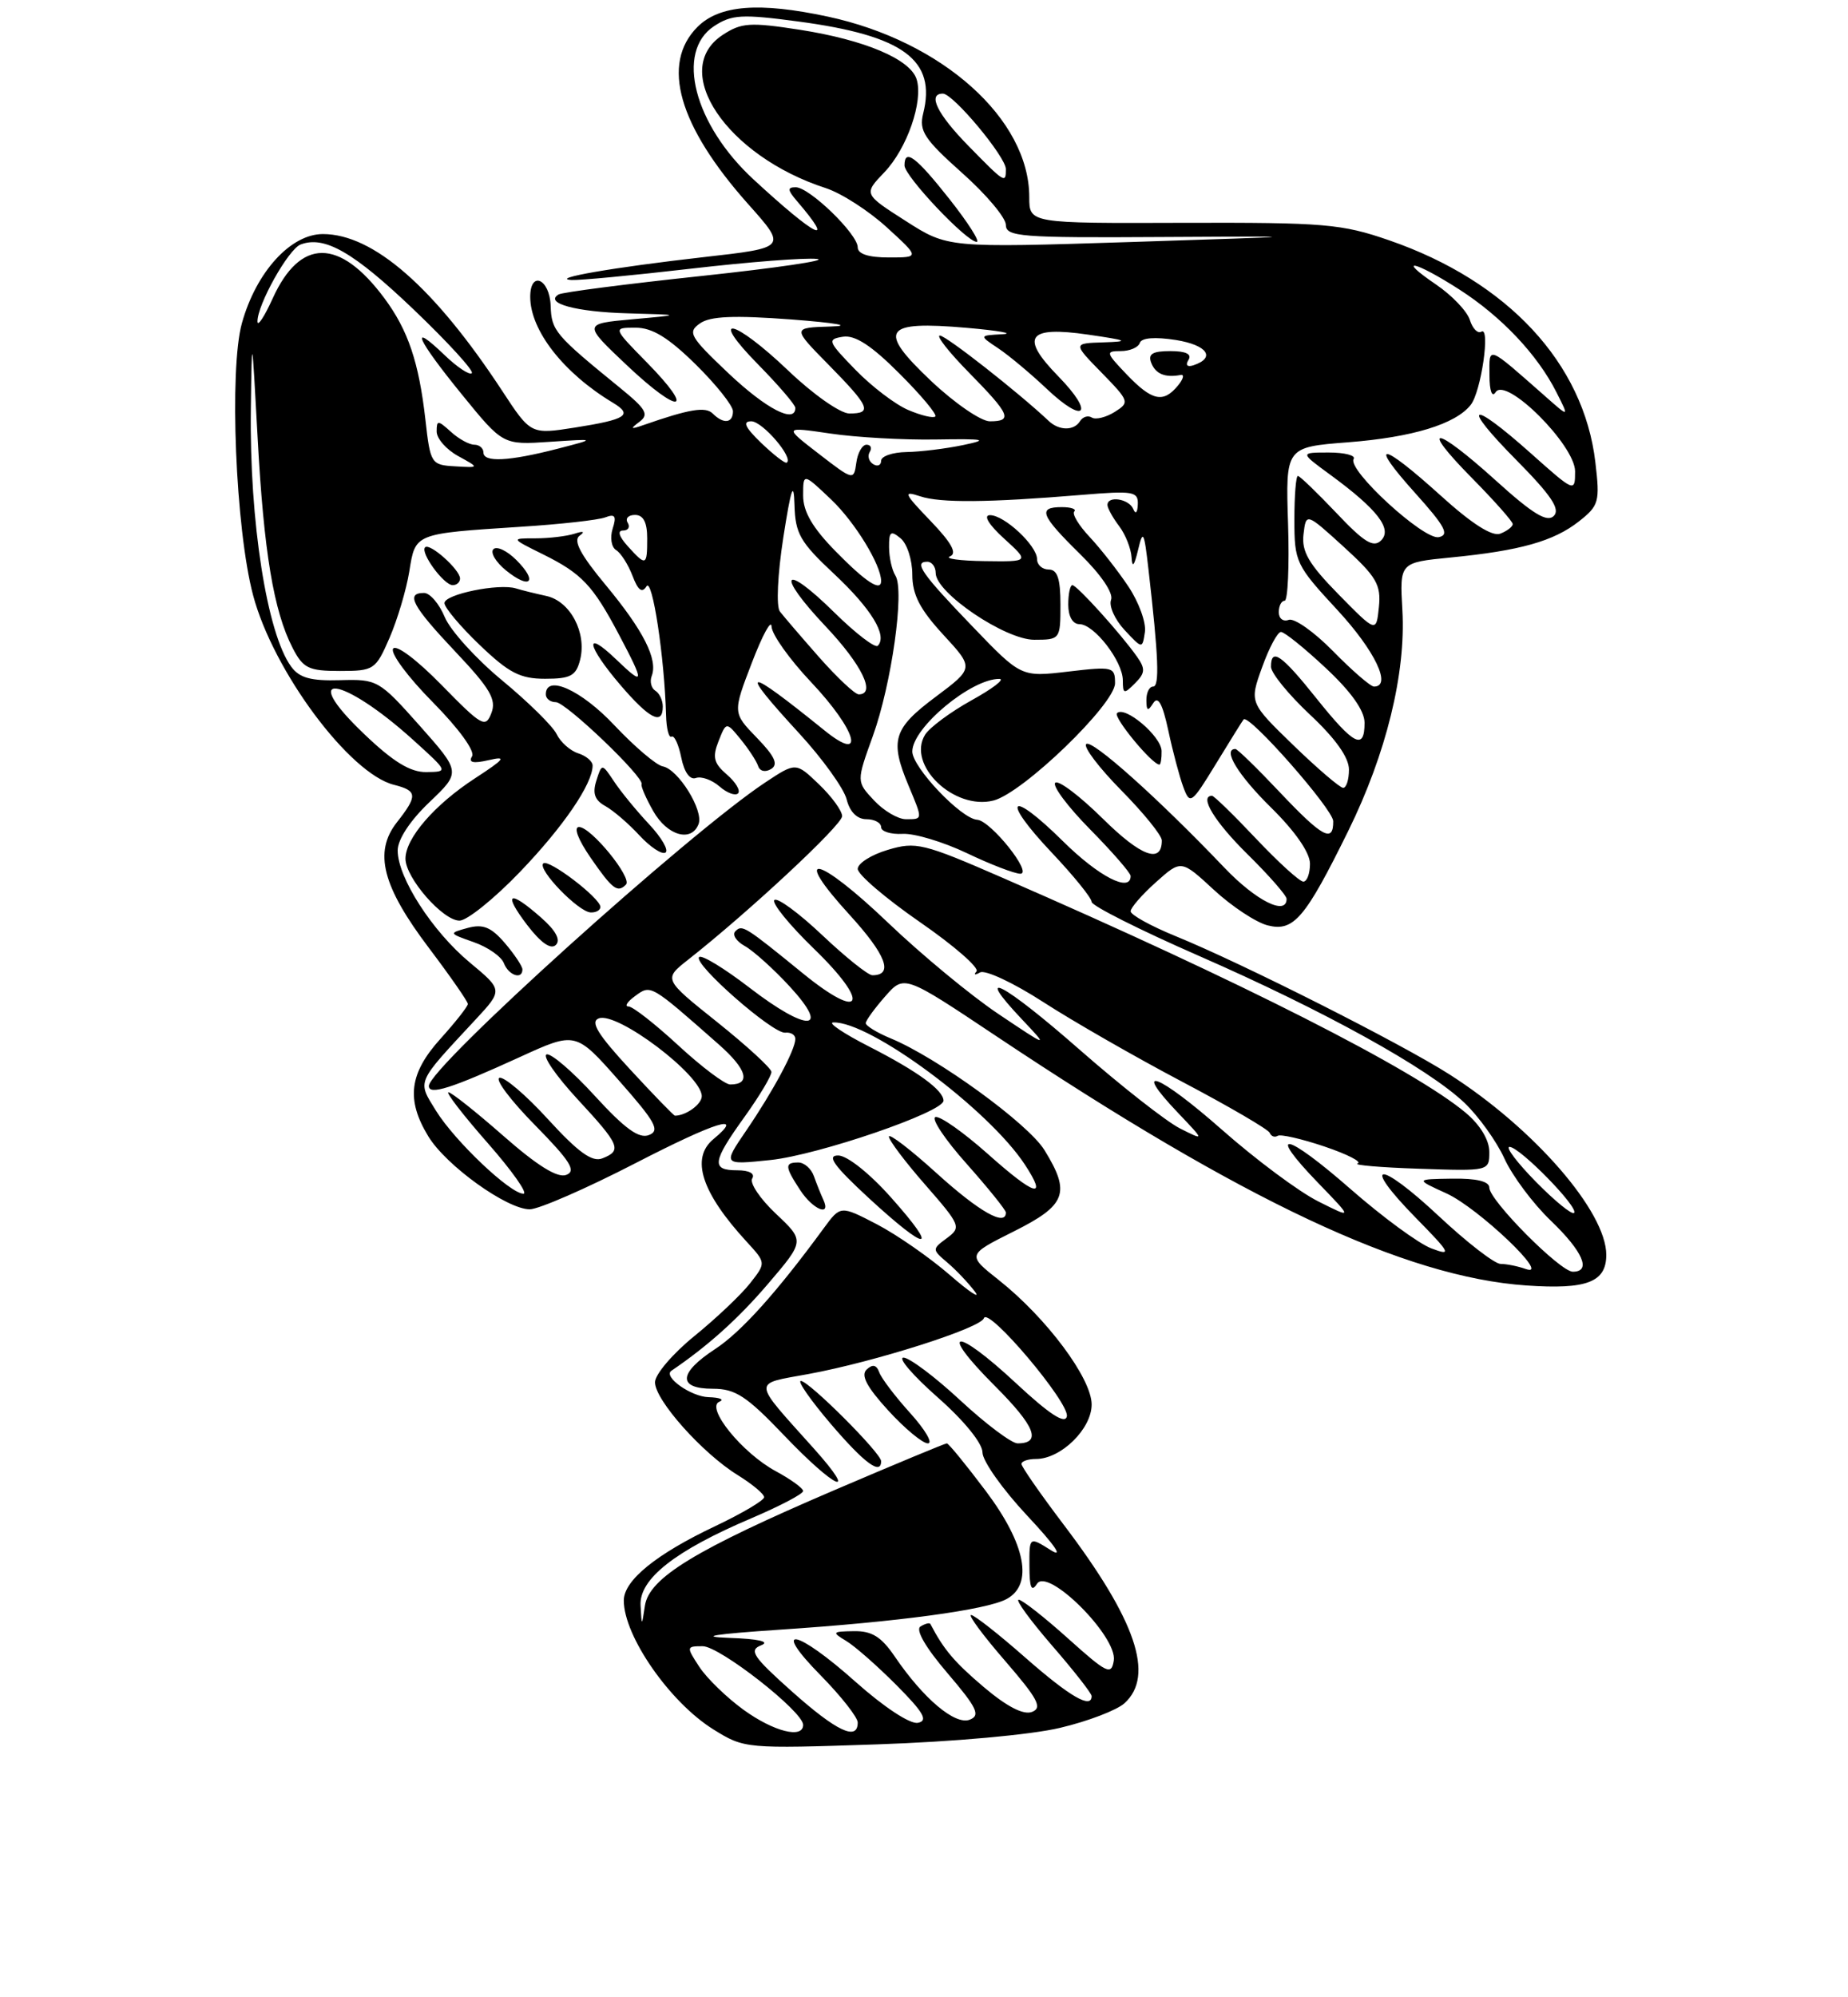 <?xml version="1.0" encoding="UTF-8" standalone="no"?>
<!DOCTYPE svg PUBLIC "-//W3C//DTD SVG 1.1//EN" "http://www.w3.org/Graphics/SVG/1.1/DTD/svg11.dtd" >
<svg xmlns="http://www.w3.org/2000/svg" xmlns:xlink="http://www.w3.org/1999/xlink" version="1.1" viewBox="0 0 237 256">
 <g >
 <path fill="currentColor"
d=" M 135.96 221.46 C 139.52 220.62 143.23 219.20 144.21 218.31 C 148.12 214.77 145.68 207.63 136.39 195.39 C 133.43 191.48 131.00 187.99 131.00 187.64 C 131.00 187.29 131.84 187.00 132.87 187.00 C 136.06 187.00 140.00 183.15 140.00 180.02 C 140.00 176.67 134.22 168.93 128.12 164.09 C 124.01 160.84 124.01 160.84 130.00 157.84 C 136.75 154.47 137.34 152.90 133.94 147.40 C 131.85 144.02 120.22 135.57 114.25 133.10 C 112.46 132.36 111.01 131.47 111.03 131.13 C 111.05 130.78 112.17 129.25 113.51 127.72 C 115.96 124.93 115.96 124.93 127.73 132.78 C 159.41 153.91 180.22 163.69 195.74 164.76 C 203.50 165.30 206.00 164.34 206.00 160.84 C 206.00 155.30 196.74 144.64 185.89 137.71 C 179.73 133.77 159.30 123.46 150.75 119.98 C 147.59 118.69 145.00 117.26 145.00 116.80 C 145.00 116.35 146.46 114.67 148.24 113.08 C 151.48 110.18 151.48 110.18 155.68 114.06 C 157.99 116.19 161.10 118.24 162.58 118.61 C 165.91 119.45 167.38 117.72 172.91 106.50 C 177.78 96.61 180.31 86.30 179.85 78.21 C 179.50 72.10 179.50 72.10 186.00 71.46 C 194.94 70.59 199.26 69.37 202.49 66.83 C 205.06 64.81 205.20 64.32 204.60 59.25 C 203.11 46.54 193.35 36.05 178.15 30.80 C 172.05 28.69 169.86 28.51 151.75 28.56 C 132.00 28.63 132.00 28.63 132.00 25.27 C 132.00 15.26 120.86 5.28 106.17 2.13 C 97.35 0.24 92.27 0.64 89.45 3.45 C 84.73 8.18 87.00 16.11 95.95 26.16 C 100.94 31.75 100.94 31.75 90.22 32.96 C 78.67 34.27 70.39 35.70 73.30 35.89 C 74.29 35.95 81.16 35.30 88.58 34.44 C 96.00 33.58 103.29 33.01 104.78 33.19 C 106.28 33.36 99.62 34.34 90.00 35.37 C 80.38 36.39 72.11 37.46 71.64 37.74 C 69.76 38.86 73.87 39.98 80.50 40.16 C 87.50 40.35 87.50 40.35 81.13 40.92 C 74.76 41.50 74.76 41.50 80.44 46.86 C 87.19 53.23 89.30 52.92 82.98 46.48 C 78.58 42.00 78.58 42.00 81.51 42.00 C 83.65 42.00 85.71 43.26 89.22 46.71 C 91.85 49.30 94.00 52.00 94.00 52.71 C 94.00 54.25 92.79 54.39 91.41 53.01 C 90.48 52.08 88.41 52.43 82.50 54.49 C 80.87 55.06 80.78 54.98 82.00 54.07 C 83.27 53.13 82.88 52.45 79.54 49.73 C 71.15 42.90 70.73 42.40 70.62 39.19 C 70.49 35.72 68.00 34.64 68.00 38.05 C 68.00 42.35 72.27 47.82 78.62 51.63 C 81.21 53.19 80.33 53.76 73.75 54.80 C 68.07 55.69 68.07 55.69 64.40 50.09 C 55.70 36.84 47.88 30.00 41.41 30.00 C 37.28 30.00 32.86 34.85 31.03 41.40 C 29.37 47.32 30.21 67.86 32.46 76.30 C 35.04 86.02 44.82 99.16 50.52 100.59 C 53.54 101.35 53.59 101.98 50.90 105.40 C 47.90 109.22 49.02 113.60 55.05 121.56 C 57.77 125.16 60.00 128.37 60.00 128.68 C 60.00 129.00 58.42 131.00 56.50 133.13 C 52.48 137.58 52.06 140.94 54.93 145.65 C 57.21 149.40 65.01 155.00 67.94 155.00 C 69.08 155.00 75.19 152.34 81.51 149.08 C 91.87 143.74 95.61 142.59 91.50 146.00 C 88.53 148.46 89.96 152.86 95.78 159.18 C 98.25 161.87 98.25 161.87 96.18 164.50 C 95.04 165.95 91.84 168.98 89.06 171.24 C 86.27 173.50 84.00 176.17 84.00 177.17 C 84.00 179.45 90.08 186.27 94.60 189.06 C 96.47 190.22 98.00 191.49 98.00 191.90 C 98.00 192.30 95.21 193.95 91.81 195.57 C 84.16 199.18 80.00 202.56 80.00 205.14 C 80.00 209.70 85.90 218.19 91.50 221.67 C 95.46 224.13 95.66 224.15 112.50 223.58 C 122.27 223.25 132.25 222.35 135.96 221.46 Z  M 95.36 219.15 C 93.19 217.58 90.64 215.10 89.69 213.65 C 88.00 211.07 88.01 211.00 90.12 211.00 C 92.30 211.00 103.00 219.37 103.00 221.08 C 103.00 222.90 99.23 221.95 95.36 219.15 Z  M 101.57 216.81 C 96.54 212.32 96.00 211.51 97.62 210.88 C 98.81 210.41 97.29 210.06 93.50 209.93 C 89.45 209.78 91.56 209.45 100.00 208.88 C 115.14 207.88 126.48 206.35 129.08 204.96 C 132.55 203.10 131.57 197.95 126.42 191.10 C 123.89 187.74 121.65 185.00 121.43 185.00 C 121.21 185.00 114.76 187.68 107.09 190.96 C 89.19 198.62 83.26 202.23 82.71 205.80 C 82.30 208.50 82.30 208.50 82.15 205.76 C 81.97 202.38 86.58 198.75 96.36 194.60 C 100.01 193.04 103.00 191.48 103.00 191.11 C 103.00 190.75 101.42 189.61 99.50 188.57 C 95.20 186.26 90.44 180.39 92.26 179.66 C 92.94 179.38 92.32 179.12 90.87 179.08 C 88.60 179.01 84.99 176.44 86.11 175.69 C 90.81 172.50 94.70 169.00 98.50 164.55 C 103.20 159.05 103.20 159.05 99.51 155.57 C 97.48 153.66 96.11 151.62 96.47 151.05 C 96.86 150.42 96.09 150.00 94.56 150.00 C 91.18 150.00 91.32 148.94 95.50 143.13 C 97.42 140.45 98.97 137.86 98.93 137.38 C 98.89 136.90 95.76 134.03 91.97 131.00 C 85.08 125.50 85.08 125.50 88.26 123.00 C 96.05 116.87 108.00 105.74 108.00 104.61 C 108.00 103.93 106.67 102.10 105.03 100.53 C 102.07 97.69 102.07 97.69 98.14 100.29 C 88.29 106.81 55.00 136.83 55.00 139.19 C 55.00 140.42 57.89 139.50 66.66 135.49 C 73.83 132.21 73.83 132.21 79.39 138.51 C 84.07 143.81 84.68 144.91 83.23 145.48 C 81.95 145.99 80.14 144.67 76.30 140.48 C 73.45 137.35 70.65 134.96 70.10 135.15 C 69.54 135.34 71.32 137.91 74.04 140.86 C 79.51 146.76 79.81 147.47 77.25 148.47 C 75.95 148.99 74.17 147.71 70.30 143.48 C 67.45 140.35 64.63 137.96 64.05 138.15 C 63.46 138.35 65.52 141.08 68.63 144.23 C 73.14 148.82 73.94 150.09 72.62 150.59 C 71.50 151.02 68.92 149.42 64.58 145.61 C 61.07 142.53 57.89 140.00 57.51 140.00 C 57.14 140.00 59.40 142.93 62.54 146.50 C 65.68 150.07 67.74 153.00 67.13 153.00 C 65.43 153.00 58.32 146.25 55.91 142.36 C 53.51 138.46 53.29 138.96 60.97 130.70 C 64.50 126.90 64.50 126.90 60.24 123.36 C 55.43 119.36 51.00 112.48 51.00 109.01 C 51.00 107.60 52.59 105.18 55.06 102.83 C 59.11 98.97 59.11 98.97 53.81 93.00 C 48.62 87.17 48.39 87.04 43.61 87.18 C 39.86 87.29 38.39 86.89 37.34 85.44 C 34.24 81.22 31.98 66.79 32.17 52.50 C 32.30 42.50 32.30 42.50 33.04 56.11 C 33.83 70.73 35.10 78.36 37.53 83.05 C 38.87 85.66 39.58 86.00 43.58 86.00 C 47.96 86.00 48.18 85.85 49.96 81.75 C 50.97 79.41 52.11 75.59 52.49 73.25 C 53.28 68.33 53.09 68.41 66.76 67.52 C 71.86 67.20 76.75 66.65 77.63 66.31 C 78.88 65.83 79.09 66.15 78.57 67.76 C 78.21 68.91 78.41 70.14 79.02 70.51 C 79.63 70.89 80.57 72.37 81.12 73.81 C 81.83 75.68 82.34 76.06 82.91 75.15 C 83.65 73.94 85.22 84.24 85.42 91.65 C 85.46 93.39 85.78 94.63 86.13 94.42 C 86.47 94.21 87.03 95.41 87.37 97.10 C 87.75 98.98 88.47 99.99 89.24 99.72 C 89.93 99.47 91.29 99.95 92.26 100.79 C 93.22 101.63 94.30 102.04 94.65 101.69 C 95.00 101.34 94.35 100.25 93.22 99.28 C 91.53 97.82 91.34 97.05 92.15 95.00 C 93.14 92.50 93.14 92.50 94.99 94.76 C 96.01 96.01 97.02 97.55 97.23 98.19 C 97.45 98.86 98.16 99.02 98.90 98.56 C 99.84 97.98 99.37 96.94 97.07 94.57 C 93.96 91.36 93.96 91.36 96.43 84.93 C 97.79 81.39 98.92 79.31 98.95 80.31 C 98.98 81.31 101.25 84.50 104.00 87.41 C 109.88 93.63 111.10 97.95 105.75 93.63 C 95.41 85.28 94.56 85.37 102.47 93.97 C 105.48 97.24 108.23 101.06 108.58 102.46 C 108.98 104.06 109.92 105.00 111.11 105.00 C 112.15 105.00 113.00 105.46 113.00 106.02 C 113.00 106.57 114.24 106.96 115.75 106.88 C 117.26 106.79 120.97 107.91 124.00 109.35 C 127.03 110.80 130.11 111.98 130.85 111.99 C 132.50 112.00 127.05 105.18 125.32 105.07 C 123.27 104.95 117.00 98.35 117.00 96.32 C 117.00 93.26 124.59 86.96 128.18 87.02 C 128.91 87.04 127.29 88.27 124.58 89.77 C 121.88 91.27 119.21 93.25 118.64 94.17 C 116.26 98.03 122.34 103.88 127.40 102.61 C 131.16 101.67 143.00 90.25 143.00 87.57 C 143.00 85.47 142.73 85.40 136.98 86.08 C 130.96 86.79 130.96 86.79 124.73 80.31 C 118.20 73.53 117.13 72.00 118.92 72.00 C 119.51 72.00 120.00 72.65 120.00 73.45 C 120.00 75.98 128.91 82.00 132.64 82.00 C 135.95 82.00 136.00 81.94 136.00 77.50 C 136.00 74.17 135.61 73.00 134.50 73.00 C 133.68 73.00 133.00 72.40 133.00 71.67 C 133.00 69.93 128.77 65.99 126.94 66.03 C 126.08 66.05 126.82 67.26 128.77 69.03 C 132.03 72.00 132.03 72.00 126.27 71.92 C 123.09 71.88 121.10 71.60 121.84 71.31 C 122.78 70.93 122.04 69.58 119.34 66.77 C 115.92 63.21 115.77 62.87 118.00 63.61 C 120.62 64.48 126.66 64.43 138.75 63.43 C 145.35 62.88 145.99 62.99 145.92 64.66 C 145.88 65.72 145.63 65.97 145.34 65.25 C 144.80 63.92 141.98 63.49 142.03 64.75 C 142.05 65.16 142.72 66.37 143.53 67.44 C 144.34 68.51 145.05 70.31 145.12 71.44 C 145.20 72.85 145.46 72.55 145.95 70.50 C 146.58 67.82 146.73 68.09 147.29 73.00 C 148.58 84.22 148.73 88.00 147.88 88.00 C 147.39 88.00 147.01 88.79 147.02 89.75 C 147.03 91.14 147.21 91.21 147.90 90.12 C 148.52 89.15 149.09 90.20 149.83 93.62 C 150.40 96.30 151.27 99.58 151.76 100.89 C 152.61 103.18 152.80 103.05 155.95 97.89 C 157.76 94.93 159.35 92.37 159.49 92.21 C 160.16 91.45 170.96 103.72 170.98 105.25 C 171.01 108.09 169.59 107.32 164.09 101.50 C 161.23 98.47 158.69 96.00 158.44 96.00 C 156.74 96.00 158.76 99.33 163.00 103.50 C 166.11 106.56 168.00 109.29 168.00 110.71 C 168.00 111.97 167.62 113.00 167.15 113.00 C 166.67 113.00 163.95 110.52 161.09 107.50 C 158.23 104.47 155.69 102.00 155.44 102.00 C 153.74 102.00 155.76 105.33 160.00 109.50 C 162.75 112.21 165.00 114.78 165.00 115.21 C 165.00 117.42 161.09 115.46 157.05 111.24 C 148.55 102.33 139.99 94.68 139.30 95.37 C 138.92 95.74 140.95 98.41 143.81 101.31 C 146.66 104.20 149.00 107.08 149.00 107.72 C 149.00 110.76 146.34 109.78 141.43 104.93 C 138.47 102.01 135.73 99.94 135.33 100.33 C 134.94 100.73 136.95 103.41 139.81 106.31 C 142.66 109.20 145.00 111.89 145.00 112.28 C 145.00 114.46 140.91 112.36 136.31 107.81 C 129.45 101.03 128.26 102.28 134.89 109.29 C 137.70 112.26 140.00 115.10 140.00 115.60 C 140.00 116.09 146.17 119.20 153.72 122.50 C 169.79 129.53 183.16 136.92 187.81 141.35 C 189.63 143.08 191.94 146.30 192.94 148.50 C 193.94 150.70 196.61 154.28 198.88 156.45 C 203.01 160.41 204.13 163.00 201.71 163.00 C 200.09 163.00 191.00 153.85 191.00 152.22 C 191.00 151.42 189.35 151.02 186.25 151.07 C 181.50 151.14 181.50 151.14 185.50 152.96 C 189.59 154.82 199.07 163.85 195.67 162.65 C 194.66 162.29 193.21 162.00 192.45 162.00 C 191.69 162.00 188.12 159.24 184.51 155.86 C 176.76 148.61 174.41 148.79 181.56 156.08 C 186.05 160.65 186.23 161.02 183.57 160.01 C 181.96 159.41 177.29 155.98 173.20 152.40 C 164.86 145.10 162.27 144.61 169.06 151.63 C 173.50 156.22 173.50 156.22 169.05 153.98 C 166.60 152.76 161.04 148.62 156.71 144.80 C 148.57 137.63 145.00 136.26 151.07 142.63 C 154.50 146.23 154.50 146.23 151.32 144.63 C 149.57 143.74 143.76 139.19 138.41 134.50 C 128.67 125.96 124.63 123.85 131.07 130.66 C 134.50 134.29 134.50 134.29 128.08 129.99 C 124.54 127.63 118.15 122.34 113.87 118.25 C 104.82 109.61 101.32 108.91 108.96 117.26 C 113.65 122.40 114.64 125.00 111.88 125.00 C 111.33 125.00 108.43 122.68 105.43 119.84 C 102.43 117.01 99.68 114.99 99.31 115.36 C 98.94 115.73 101.23 118.55 104.41 121.63 C 111.68 128.67 110.66 131.01 103.02 124.80 C 95.50 118.68 95.18 118.48 94.31 119.36 C 93.87 119.79 94.41 120.64 95.51 121.25 C 96.60 121.85 99.19 124.18 101.26 126.42 C 106.61 132.22 103.58 132.33 96.14 126.61 C 92.90 124.12 89.99 122.34 89.66 122.67 C 88.83 123.50 99.12 132.53 100.70 132.36 C 101.42 132.28 102.00 132.64 102.00 133.16 C 102.00 134.55 99.13 139.89 95.70 144.91 C 92.69 149.32 92.69 149.32 98.83 148.68 C 104.97 148.03 121.00 142.54 121.00 141.08 C 121.00 139.74 117.69 137.32 111.50 134.16 C 108.20 132.48 106.11 131.07 106.86 131.05 C 111.56 130.88 126.80 142.19 131.45 149.29 C 134.40 153.79 132.75 153.31 126.68 147.90 C 123.55 145.12 120.53 142.99 119.96 143.18 C 119.40 143.37 121.20 146.07 123.97 149.17 C 126.73 152.28 129.00 155.09 129.00 155.41 C 129.00 157.25 125.60 155.33 120.17 150.42 C 116.78 147.34 114.00 145.22 114.00 145.68 C 114.00 146.15 116.11 148.95 118.69 151.89 C 123.20 157.05 123.30 157.31 121.44 158.69 C 119.52 160.11 119.52 160.15 121.50 161.83 C 122.60 162.76 124.17 164.42 125.00 165.51 C 125.83 166.59 124.38 165.65 121.79 163.40 C 119.20 161.16 114.99 158.24 112.44 156.91 C 107.79 154.50 107.79 154.50 105.64 157.43 C 99.61 165.66 95.04 170.74 91.70 172.92 C 86.99 176.00 86.88 178.00 91.43 178.00 C 94.32 178.00 95.76 178.95 100.58 184.00 C 107.12 190.85 110.25 192.23 104.38 185.67 C 96.36 176.72 96.42 177.45 103.70 176.11 C 112.17 174.55 125.76 170.23 126.18 168.96 C 126.70 167.41 137.19 179.82 136.82 181.54 C 136.60 182.59 134.59 181.28 130.28 177.27 C 122.43 169.97 120.21 170.26 127.57 177.62 C 132.76 182.80 133.63 185.00 130.50 185.00 C 129.74 185.00 126.44 182.53 123.17 179.50 C 119.91 176.47 116.62 174.01 115.87 174.01 C 115.11 174.02 117.09 176.31 120.25 179.10 C 123.63 182.07 126.00 184.99 126.00 186.16 C 126.00 187.25 128.59 190.91 131.75 194.28 C 135.31 198.08 136.45 199.76 134.75 198.68 C 132.00 196.95 132.00 196.95 132.02 200.73 C 132.03 203.51 132.28 204.11 132.99 203.00 C 134.37 200.84 143.33 209.78 142.84 212.84 C 142.53 214.76 141.97 214.49 137.00 210.03 C 133.97 207.31 131.12 205.07 130.65 205.04 C 130.18 205.02 132.10 207.65 134.90 210.89 C 137.71 214.12 140.00 217.05 140.00 217.39 C 140.00 219.09 137.21 217.47 131.54 212.50 C 128.10 209.47 124.95 207.00 124.54 207.00 C 124.13 207.00 126.10 209.65 128.91 212.89 C 133.11 217.75 133.72 218.89 132.35 219.42 C 131.25 219.84 129.14 218.75 126.17 216.24 C 122.38 213.02 121.04 211.44 119.32 208.15 C 119.22 207.96 118.65 208.10 118.05 208.47 C 117.38 208.88 118.70 211.17 121.51 214.45 C 125.32 218.91 125.77 219.87 124.36 220.42 C 122.48 221.14 118.43 217.73 114.75 212.32 C 113.02 209.78 111.81 209.03 109.50 209.07 C 106.72 209.11 106.65 209.20 108.50 210.31 C 109.60 210.96 112.51 213.52 114.97 215.99 C 118.48 219.52 119.06 220.56 117.71 220.82 C 116.71 221.01 113.36 218.80 109.74 215.58 C 102.08 208.74 98.75 208.15 105.29 214.78 C 107.88 217.42 110.00 220.12 110.00 220.78 C 110.00 223.19 107.30 221.91 101.57 216.81 Z  M 113.00 187.28 C 113.00 186.25 103.74 177.00 102.71 177.00 C 102.23 177.00 103.96 179.47 106.54 182.50 C 110.85 187.54 113.00 189.13 113.00 187.28 Z  M 116.75 181.14 C 114.83 179.02 113.03 176.66 112.76 175.89 C 112.41 174.93 111.91 174.82 111.15 175.53 C 110.36 176.26 111.15 177.76 113.91 180.78 C 116.03 183.10 118.32 185.00 119.00 185.00 C 119.68 185.00 118.66 183.26 116.75 181.14 Z  M 114.34 153.56 C 111.55 150.41 108.65 148.11 107.50 148.10 C 105.98 148.09 106.93 149.41 111.41 153.55 C 119.01 160.55 120.57 160.56 114.34 153.56 Z  M 105.58 153.75 C 105.26 153.06 104.72 151.71 104.38 150.75 C 104.04 149.79 103.14 149.00 102.38 149.00 C 100.61 149.00 100.64 149.52 102.62 152.54 C 104.26 155.05 106.64 156.02 105.58 153.75 Z  M 191.00 147.64 C 191.00 146.13 189.84 144.20 188.00 142.65 C 181.39 137.09 159.16 125.81 128.60 112.52 C 118.39 108.07 117.46 107.85 113.85 108.93 C 111.73 109.56 110.00 110.66 110.00 111.37 C 110.00 112.09 113.59 115.15 117.98 118.19 C 122.37 121.22 125.63 124.07 125.23 124.51 C 124.83 124.96 125.03 125.01 125.69 124.64 C 126.34 124.27 129.98 125.97 133.77 128.42 C 137.57 130.88 145.58 135.47 151.59 138.64 C 157.59 141.80 162.65 144.75 162.84 145.20 C 163.02 145.65 163.48 145.82 163.86 145.58 C 164.24 145.35 166.95 145.97 169.88 146.96 C 172.81 147.95 174.72 148.93 174.11 149.13 C 173.51 149.33 177.06 149.64 182.01 149.80 C 190.98 150.11 191.00 150.10 191.00 147.64 Z  M 67.00 124.25 C 66.99 123.84 65.98 122.32 64.75 120.88 C 62.99 118.83 61.95 118.41 60.00 118.93 C 57.52 119.61 57.52 119.62 60.76 120.76 C 62.56 121.39 64.29 122.60 64.62 123.45 C 65.22 125.02 67.00 125.62 67.00 124.25 Z  M 69.38 117.60 C 65.27 113.98 64.45 114.41 67.60 118.55 C 69.37 120.86 70.65 121.75 71.29 121.11 C 71.93 120.47 71.27 119.25 69.38 117.60 Z  M 66.69 111.75 C 72.26 105.95 76.00 100.47 76.00 98.12 C 76.00 97.58 75.16 96.87 74.14 96.55 C 73.12 96.22 71.88 95.12 71.39 94.10 C 70.90 93.08 67.76 89.99 64.41 87.22 C 61.06 84.46 57.75 80.80 57.04 79.10 C 56.33 77.39 55.14 76.00 54.38 76.00 C 51.97 76.00 52.86 77.67 58.42 83.55 C 62.85 88.23 63.69 89.66 63.02 91.39 C 62.27 93.35 61.81 93.09 56.63 87.80 C 53.43 84.53 50.78 82.55 50.41 83.15 C 50.05 83.73 52.34 86.81 55.50 90.00 C 58.84 93.38 60.95 96.28 60.54 96.94 C 60.04 97.74 60.67 97.89 62.67 97.43 C 65.04 96.88 64.75 97.26 60.93 99.75 C 55.72 103.14 52.00 107.44 52.00 110.06 C 52.00 112.52 56.79 118.00 58.93 118.00 C 59.89 118.00 63.39 115.19 66.69 111.75 Z  M 77.00 116.25 C 77.00 115.11 70.31 110.02 69.67 110.67 C 68.90 111.43 74.18 116.89 75.75 116.95 C 76.44 116.98 77.00 116.66 77.00 116.25 Z  M 80.28 113.38 C 81.13 112.54 75.80 106.00 74.26 106.00 C 73.52 106.00 74.14 107.61 75.76 109.96 C 78.55 113.99 79.19 114.48 80.28 113.38 Z  M 83.24 105.64 C 81.62 103.91 79.60 101.45 78.75 100.16 C 77.19 97.83 77.19 97.83 76.48 100.06 C 75.96 101.69 76.27 102.57 77.64 103.32 C 78.66 103.89 80.62 105.57 82.00 107.07 C 83.38 108.56 84.88 109.56 85.34 109.28 C 85.80 109.00 84.85 107.36 83.24 105.64 Z  M 89.59 105.62 C 90.26 103.88 86.98 98.59 85.00 98.23 C 84.17 98.08 81.39 95.71 78.81 92.98 C 74.55 88.44 70.00 86.39 70.00 89.00 C 70.00 89.55 70.58 90.00 71.29 90.00 C 72.57 90.00 82.69 99.68 82.28 100.52 C 82.17 100.76 82.84 102.32 83.78 103.97 C 85.57 107.12 88.68 108.00 89.59 105.62 Z  M 148.97 96.25 C 148.93 94.37 144.26 90.41 143.25 91.41 C 142.74 91.92 147.75 98.00 148.69 98.00 C 148.86 98.00 148.99 97.21 148.97 96.25 Z  M 85.00 90.56 C 85.00 89.77 84.57 88.85 84.04 88.53 C 83.52 88.20 83.31 87.35 83.58 86.64 C 84.40 84.53 82.52 80.82 77.69 75.00 C 74.46 71.12 73.48 69.28 74.32 68.67 C 75.07 68.13 74.83 68.03 73.67 68.41 C 72.66 68.73 70.41 69.00 68.67 69.00 C 65.50 69.00 65.50 69.00 69.64 71.05 C 74.62 73.52 76.03 75.01 79.41 81.40 C 82.71 87.64 82.66 88.01 79.00 84.50 C 74.85 80.52 75.23 82.74 79.58 87.82 C 83.30 92.16 85.00 93.02 85.00 90.56 Z  M 145.81 84.16 C 143.72 81.20 138.11 75.00 137.53 75.00 C 137.24 75.00 137.00 76.12 137.00 77.50 C 137.00 79.00 137.57 80.00 138.43 80.00 C 140.32 80.00 144.00 84.76 144.00 87.21 C 144.00 88.96 144.15 89.00 145.56 87.58 C 146.87 86.27 146.91 85.72 145.81 84.16 Z  M 74.40 84.56 C 75.27 81.09 73.13 77.06 70.08 76.39 C 68.66 76.08 66.90 75.65 66.17 75.42 C 63.99 74.74 57.00 76.17 57.00 77.30 C 57.00 77.87 59.03 80.29 61.52 82.67 C 65.26 86.25 66.70 87.00 69.91 87.00 C 73.18 87.00 73.88 86.62 74.40 84.56 Z  M 144.71 75.17 C 143.36 73.15 141.12 70.29 139.73 68.81 C 138.34 67.33 137.46 65.87 137.77 65.56 C 138.08 65.25 137.36 65.00 136.17 65.00 C 133.04 65.00 133.45 66.04 138.52 71.02 C 141.21 73.66 142.82 76.03 142.49 76.88 C 142.19 77.67 142.97 79.41 144.22 80.75 C 146.50 83.19 146.50 83.19 146.83 81.01 C 147.01 79.82 146.06 77.19 144.71 75.17 Z  M 59.00 74.15 C 59.00 73.02 55.11 69.55 54.52 70.15 C 53.85 70.81 56.91 75.00 58.06 75.00 C 58.58 75.00 59.00 74.62 59.00 74.15 Z  M 66.22 71.78 C 65.03 70.59 63.71 69.96 63.28 70.39 C 62.85 70.82 63.58 72.04 64.89 73.11 C 68.00 75.63 69.04 74.59 66.22 71.78 Z  M 196.98 151.48 C 194.56 149.02 193.04 147.00 193.59 147.00 C 194.89 147.00 202.53 154.80 201.87 155.46 C 201.60 155.73 199.40 153.94 196.98 151.48 Z  M 80.79 137.05 C 76.66 132.58 75.66 130.96 76.79 130.53 C 79.14 129.62 90.00 137.82 90.00 140.50 C 90.00 141.53 87.98 143.00 86.56 143.00 C 86.41 143.00 83.81 140.32 80.79 137.05 Z  M 87.00 134.00 C 84.02 131.25 81.15 129.00 80.60 129.00 C 80.06 129.00 80.45 128.39 81.47 127.65 C 83.48 126.18 83.40 126.13 92.17 133.86 C 95.80 137.05 96.35 139.00 93.65 139.00 C 92.97 139.00 89.98 136.75 87.00 134.00 Z  M 112.09 102.59 C 109.83 100.18 109.83 100.18 111.94 94.34 C 114.34 87.69 116.04 75.66 114.83 73.77 C 114.39 73.07 114.02 71.43 114.02 70.13 C 114.00 68.13 114.24 67.95 115.50 69.00 C 116.33 69.68 117.00 71.77 117.00 73.64 C 117.00 76.22 117.97 78.09 120.96 81.34 C 124.92 85.63 124.92 85.63 119.96 89.34 C 114.56 93.37 114.09 94.89 116.50 100.65 C 118.37 105.12 118.37 105.00 116.17 105.00 C 115.17 105.00 113.33 103.92 112.09 102.59 Z  M 165.86 95.51 C 160.23 90.05 160.23 90.05 161.86 85.53 C 162.75 83.04 163.84 81.00 164.28 81.00 C 164.73 81.00 167.32 83.09 170.04 85.64 C 173.28 88.66 175.00 91.09 175.00 92.64 C 175.00 96.21 173.65 95.53 168.86 89.55 C 164.35 83.90 163.00 82.96 163.00 85.46 C 163.00 86.26 165.25 89.02 168.00 91.60 C 171.27 94.66 173.00 97.09 173.00 98.64 C 173.00 99.94 172.66 100.99 172.25 100.98 C 171.84 100.97 168.96 98.51 165.86 95.51 Z  M 46.69 94.07 C 38.06 85.84 43.83 86.56 53.01 94.86 C 57.50 98.92 57.50 98.92 54.68 98.96 C 52.63 98.99 50.43 97.65 46.69 94.07 Z  M 105.06 84.25 C 102.76 81.64 100.49 78.99 100.02 78.38 C 99.53 77.74 99.72 73.64 100.46 68.88 C 101.45 62.53 101.80 61.52 101.89 64.71 C 101.99 68.40 102.61 69.49 106.97 73.56 C 111.76 78.05 113.85 81.48 112.57 82.77 C 112.23 83.10 109.72 81.18 107.00 78.50 C 100.36 71.96 99.43 73.46 105.89 80.29 C 110.53 85.20 112.38 89.00 110.13 89.00 C 109.65 89.00 107.37 86.86 105.06 84.25 Z  M 170.98 83.48 C 168.54 80.99 165.97 79.18 165.27 79.45 C 164.57 79.72 164.00 79.28 164.00 78.47 C 164.00 77.66 164.34 77.00 164.75 77.00 C 165.16 77.00 165.36 72.57 165.19 67.16 C 164.87 57.31 164.87 57.31 172.88 56.69 C 181.12 56.05 186.66 54.37 188.61 51.90 C 189.95 50.23 191.17 41.78 189.98 42.51 C 189.52 42.80 188.85 42.12 188.50 41.00 C 188.15 39.89 186.21 37.86 184.20 36.49 C 178.93 32.91 181.41 33.42 187.13 37.09 C 192.53 40.55 197.16 45.44 199.60 50.26 C 201.24 53.50 201.24 53.50 198.37 50.97 C 190.61 44.14 191.00 44.29 191.02 48.10 C 191.02 50.11 191.35 51.00 191.81 50.27 C 193.12 48.21 202.00 57.06 202.00 60.42 C 202.00 63.13 201.94 63.11 196.30 58.08 C 188.45 51.09 187.26 51.69 194.49 58.99 C 198.95 63.50 200.13 65.27 199.27 66.13 C 198.41 66.99 196.58 65.88 191.89 61.64 C 184.02 54.52 181.86 54.27 188.78 61.28 C 191.65 64.19 194.00 66.84 194.00 67.17 C 194.00 67.51 193.28 68.06 192.41 68.40 C 191.36 68.80 188.76 67.14 184.74 63.50 C 177.04 56.54 175.38 56.41 181.54 63.25 C 185.34 67.48 185.92 68.57 184.51 68.85 C 182.58 69.23 172.75 60.21 173.60 58.83 C 173.89 58.37 172.45 58.00 170.41 58.00 C 166.70 58.00 166.70 58.00 170.60 60.85 C 176.65 65.28 178.60 67.80 177.12 69.27 C 176.14 70.24 174.94 69.51 171.39 65.75 C 168.91 63.14 166.69 61.00 166.45 61.00 C 166.20 61.00 166.00 63.53 166.00 66.62 C 166.00 72.04 166.19 72.44 171.50 78.17 C 176.34 83.40 178.54 88.00 176.21 88.00 C 175.77 88.00 173.42 85.97 170.98 83.48 Z  M 171.67 76.19 C 167.84 72.29 166.91 70.69 167.17 68.49 C 167.50 65.70 167.50 65.70 172.34 70.10 C 176.53 73.92 177.13 74.94 176.84 77.80 C 176.50 81.10 176.50 81.10 171.67 76.19 Z  M 107.21 70.71 C 104.21 67.66 103.00 65.59 103.00 63.52 C 103.00 60.61 103.00 60.61 106.62 64.05 C 109.65 66.94 113.00 72.41 113.00 74.47 C 113.00 75.89 111.04 74.61 107.21 70.71 Z  M 80.50 70.00 C 79.38 68.76 79.15 68.00 79.90 68.00 C 80.57 68.00 80.84 67.55 80.50 67.00 C 80.16 66.45 80.58 66.00 81.44 66.00 C 82.51 66.00 83.00 66.95 83.00 69.00 C 83.00 72.55 82.86 72.61 80.50 70.00 Z  M 105.00 58.16 C 100.50 54.69 100.50 54.69 106.50 55.57 C 109.80 56.06 115.88 56.40 120.00 56.33 C 126.36 56.23 126.89 56.34 123.50 57.05 C 121.30 57.51 118.04 57.91 116.25 57.94 C 114.46 57.97 113.00 58.48 113.00 59.06 C 113.00 59.64 112.54 59.84 111.98 59.49 C 111.42 59.14 111.23 58.44 111.54 57.93 C 111.86 57.42 111.67 57.00 111.13 57.00 C 110.58 57.00 109.99 58.04 109.82 59.31 C 109.50 61.60 109.44 61.59 105.00 58.16 Z  M 54.56 53.81 C 53.72 46.43 52.34 42.33 49.30 38.23 C 43.54 30.48 38.50 30.49 34.97 38.25 C 33.91 40.59 33.03 41.92 33.02 41.21 C 32.99 39.08 36.98 31.94 38.55 31.34 C 41.61 30.17 45.35 32.32 53.06 39.68 C 57.45 43.87 60.80 47.54 60.51 47.83 C 60.22 48.12 58.63 47.07 56.99 45.49 C 52.39 41.08 53.44 43.45 59.25 50.58 C 64.50 57.03 64.50 57.03 70.50 56.63 C 76.50 56.23 76.50 56.23 71.50 57.52 C 65.25 59.13 62.00 59.29 62.00 58.00 C 62.00 57.45 61.47 57.00 60.83 57.00 C 60.18 57.00 58.83 56.26 57.83 55.35 C 56.15 53.83 56.00 53.83 56.00 55.31 C 56.00 56.21 57.24 57.62 58.75 58.45 C 61.50 59.96 61.50 59.96 58.36 59.77 C 55.30 59.60 55.19 59.43 54.56 53.81 Z  M 97.62 56.77 C 95.54 54.76 95.19 54.00 96.35 54.00 C 97.79 54.00 101.83 58.72 100.89 59.30 C 100.67 59.43 99.21 58.29 97.62 56.77 Z  M 134.50 53.96 C 130.63 50.31 121.33 43.02 120.54 43.01 C 120.01 43.00 121.70 45.15 124.29 47.78 C 129.55 53.13 129.92 54.00 126.94 54.00 C 125.81 54.00 122.42 51.67 119.40 48.82 C 112.47 42.26 113.26 41.09 124.00 42.02 C 128.12 42.38 130.16 42.75 128.53 42.84 C 125.55 43.00 125.55 43.00 128.03 44.65 C 129.39 45.56 132.18 47.89 134.23 49.83 C 139.13 54.47 140.44 53.06 135.72 48.23 C 130.77 43.16 131.78 41.76 139.55 42.89 C 144.63 43.63 144.92 43.77 141.55 43.88 C 137.59 44.00 137.59 44.00 141.28 47.77 C 144.85 51.43 144.90 51.58 142.94 52.81 C 141.83 53.50 140.52 53.82 140.03 53.52 C 139.54 53.21 138.86 53.42 138.51 53.98 C 137.74 55.23 135.84 55.22 134.50 53.96 Z  M 116.50 52.56 C 114.85 51.87 111.79 49.54 109.71 47.40 C 106.16 43.75 106.05 43.48 108.11 43.16 C 109.66 42.92 111.77 44.29 115.35 47.88 C 118.13 50.65 120.20 53.13 119.95 53.38 C 119.70 53.63 118.15 53.26 116.50 52.56 Z  M 93.43 47.85 C 88.46 43.14 88.14 42.59 89.77 41.45 C 91.09 40.52 94.13 40.40 101.53 40.95 C 107.26 41.39 109.39 41.77 106.54 41.85 C 101.58 42.00 101.58 42.00 106.29 46.78 C 111.55 52.13 111.92 53.00 108.93 53.00 C 107.78 53.00 104.28 50.55 101.09 47.50 C 94.01 40.76 90.74 40.14 97.29 46.78 C 99.88 49.42 102.00 51.89 102.00 52.28 C 102.00 54.35 98.27 52.42 93.43 47.85 Z  M 144.50 48.00 C 141.81 45.19 141.76 45.00 143.73 45.00 C 144.89 45.00 145.99 44.53 146.18 43.95 C 146.40 43.29 148.12 43.16 150.81 43.58 C 154.84 44.23 155.96 45.85 153.05 46.82 C 152.26 47.08 152.00 46.80 152.42 46.13 C 152.88 45.39 152.09 45.00 150.09 45.00 C 147.81 45.00 147.20 45.37 147.64 46.50 C 148.19 47.93 149.42 48.44 151.42 48.06 C 151.92 47.97 151.76 48.59 151.05 49.44 C 149.18 51.70 147.74 51.38 144.50 48.00 Z  M 110.00 31.70 C 110.00 30.00 103.80 24.00 102.05 24.00 C 100.96 24.00 100.99 24.35 102.19 25.75 C 107.31 31.71 104.68 30.42 96.67 23.03 C 89.00 15.97 86.59 6.63 91.58 3.35 C 93.86 1.86 95.15 1.79 102.41 2.76 C 115.89 4.56 120.12 7.69 118.39 14.57 C 117.84 16.77 118.54 17.84 123.37 22.15 C 126.47 24.90 129.00 27.91 129.00 28.83 C 129.00 30.34 130.92 30.49 148.75 30.38 C 168.50 30.26 168.50 30.26 145.02 31.02 C 121.54 31.77 121.54 31.77 116.15 28.32 C 110.75 24.87 110.75 24.87 113.41 22.09 C 116.33 19.05 118.44 12.95 117.55 10.15 C 116.73 7.58 110.91 5.12 102.60 3.82 C 96.20 2.83 95.08 2.90 92.69 4.47 C 85.78 8.99 93.17 19.99 105.90 24.11 C 107.88 24.75 111.40 27.01 113.73 29.14 C 117.96 33.00 117.96 33.00 113.98 33.00 C 111.37 33.00 110.00 32.55 110.00 31.70 Z  M 121.80 25.56 C 117.47 20.08 116.00 18.97 116.00 21.21 C 116.00 22.58 123.96 31.00 125.26 31.00 C 125.72 31.00 124.16 28.55 121.80 25.56 Z  M 124.21 18.71 C 120.20 14.63 118.91 12.00 120.92 12.00 C 122.24 12.00 129.00 20.10 129.00 21.68 C 129.00 23.55 128.88 23.48 124.21 18.71 Z "/>
</g>
</svg>